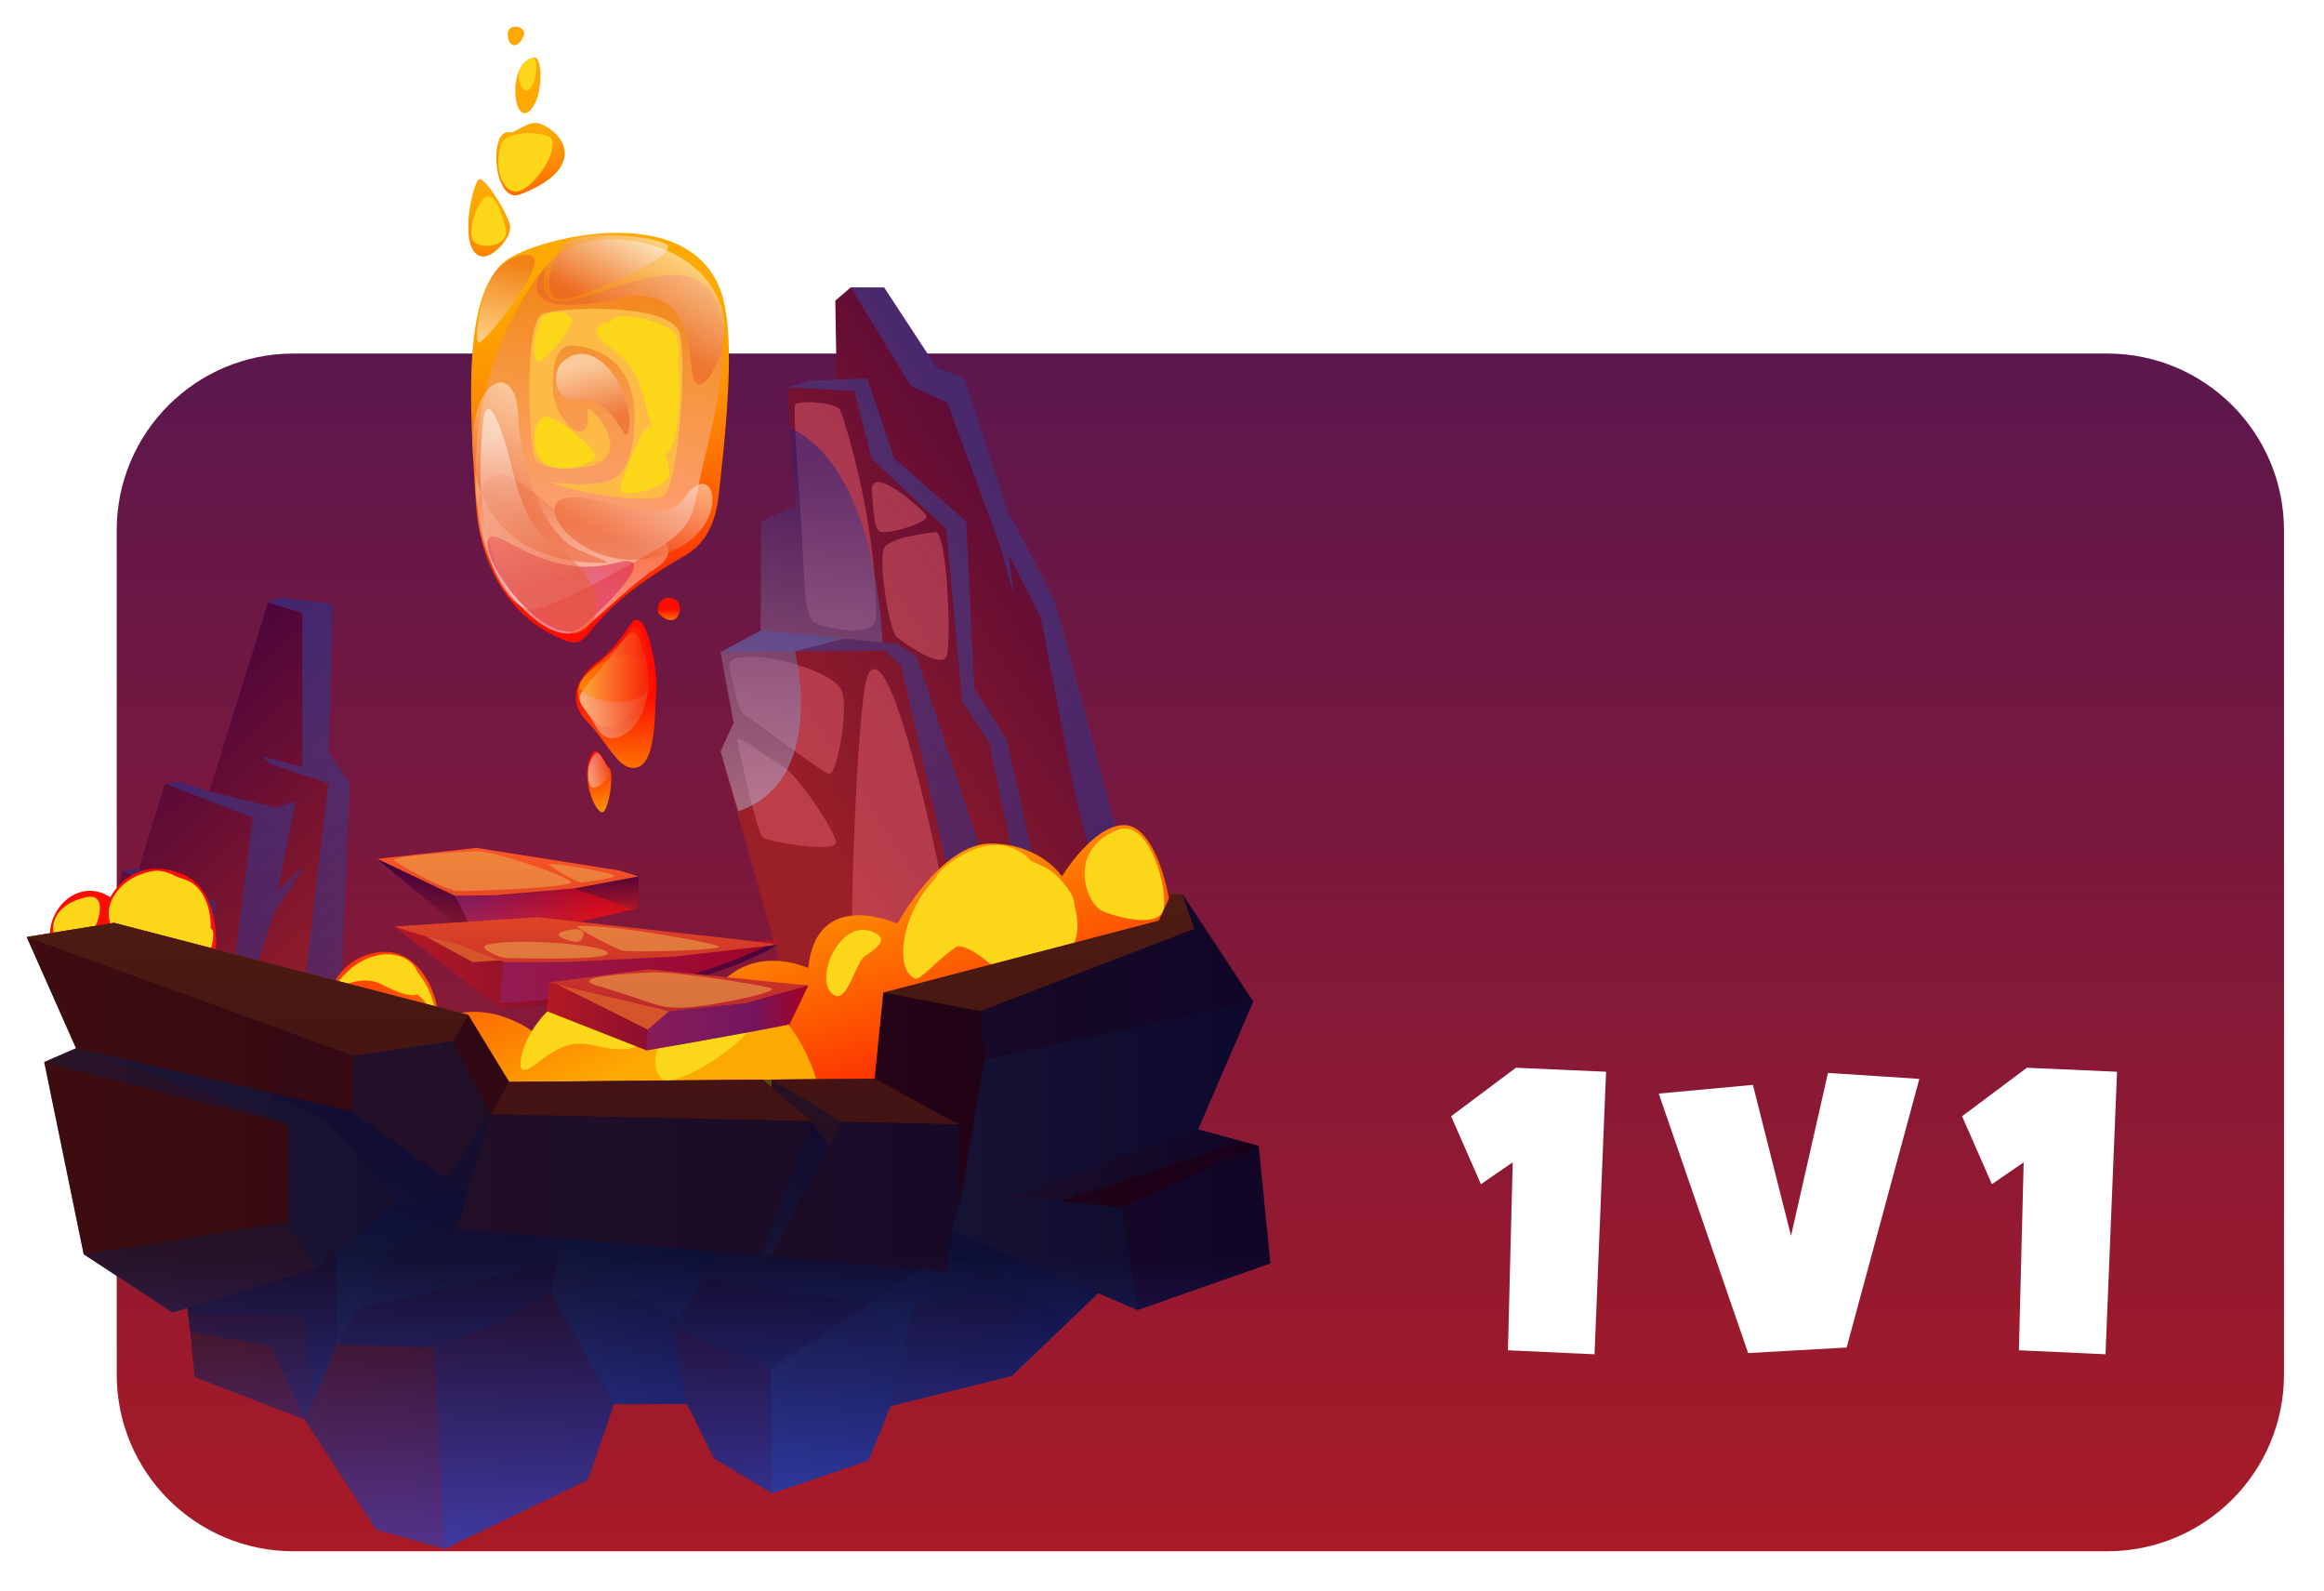 <svg width="697" height="477" viewBox="0 0 697 477" fill="none" xmlns="http://www.w3.org/2000/svg">
<g filter="url(#filter0_d_3200_1138)">
<path d="M35 155C35 125.729 58.729 102 88 102H632C661.271 102 685 125.729 685 155V408.111C685 437.382 661.271 461.111 632 461.111H88C58.729 461.111 35 437.382 35 408.111V155Z" fill="url(#paint0_linear_3200_1138)"/>
</g>
<g filter="url(#filter1_d_3200_1138)">
<path fill-rule="evenodd" clip-rule="evenodd" d="M260.144 79.197L250.148 79.162L245.521 83.153L245.909 106.819L237.785 107.137L231.145 109.15L233.723 144.649L223.268 149.276L223.127 182.019L211.082 188.554L215.003 209.712L211.082 218.295L230.933 289.327L333.72 295.968L343.186 291.729L323.158 218.26L311.502 173.507L298.186 148.994L284.163 106.289L275.933 103.287L260.144 79.197Z" fill="url(#paint1_linear_3200_1138)"/>
<path style="mix-blend-mode:multiply" opacity="0.5" fill-rule="evenodd" clip-rule="evenodd" d="M250.148 79.162L268.127 108.621L279.147 113.778L294.83 156.376L299.033 171.423L297.515 159.237L307.193 178.099L317.224 230.446L333.719 295.968L343.186 291.729L311.502 173.507L297.479 146.874L284.163 106.289L275.933 103.287L260.144 79.197L250.148 79.162Z" fill="url(#paint2_linear_3200_1138)"/>
<path style="mix-blend-mode:multiply" opacity="0.5" fill-rule="evenodd" clip-rule="evenodd" d="M314.576 293.99L308.183 294.308L291.687 215.822L283.599 203.495L278.795 151.537L256.401 130.52L251.244 110.175L231.146 109.15L237.786 107.137L255.094 106.466L263.218 130.485L284.764 149.311L287.237 199.292L296.915 214.657L314.576 293.99Z" fill="url(#paint3_linear_3200_1138)"/>
<path style="mix-blend-mode:multiply" opacity="0.5" fill-rule="evenodd" clip-rule="evenodd" d="M211.082 188.553L260.144 188.023L265.16 192.368L288.296 293.035L304.402 294.06L269.999 190.001L263.888 186.01L223.127 182.019L211.082 188.553Z" fill="url(#paint4_linear_3200_1138)"/>
<g style="mix-blend-mode:soft-light" opacity="0.5">
<path fill-rule="evenodd" clip-rule="evenodd" d="M235.348 150.83C236.266 165.136 235.948 178.028 239.41 179.688C242.836 181.348 257.777 184.775 257.777 177.887C257.777 147.792 247.746 117.416 246.933 115.897C245.697 113.566 233.899 112.93 233.476 114.343C232.804 116.78 234.5 137.055 235.348 150.83Z" fill="#E05D6C"/>
</g>
<g style="mix-blend-mode:soft-light" opacity="0.5">
<path fill-rule="evenodd" clip-rule="evenodd" d="M214.083 194.664C215.637 200.528 216.203 206.391 218.958 207.839C221.748 209.288 241.493 224.617 243.683 225.076C245.873 225.536 250.253 203.848 246.897 199.15C243.542 194.452 229.024 190.108 221.289 189.966C213.518 189.86 213.165 191.273 214.048 194.629L214.083 194.664Z" fill="#E05D6C"/>
</g>
<g style="mix-blend-mode:soft-light" opacity="0.5">
<path fill-rule="evenodd" clip-rule="evenodd" d="M216.168 215.327C217.369 221.12 222.032 242.666 223.798 244.079C225.564 245.492 246.686 249.059 245.768 245.28C244.885 241.5 234.182 224.934 228.919 222.144C223.656 219.354 215.568 212.395 216.168 215.291V215.327Z" fill="#E05D6C"/>
</g>
<g style="mix-blend-mode:soft-light" opacity="0.5">
<path fill-rule="evenodd" clip-rule="evenodd" d="M264.029 184.067C268.585 187.635 277.133 192.969 278.793 189.966C280.453 186.964 279.146 152.066 275.508 152.525C271.87 152.984 261.874 154.256 260.143 157.329C258.413 160.402 261.486 182.054 264.064 184.067H264.029Z" fill="#E05D6C"/>
</g>
<g style="mix-blend-mode:soft-light" opacity="0.5">
<path fill-rule="evenodd" clip-rule="evenodd" d="M256.505 140.586C257.035 145.425 256.929 151.465 258.978 152.419C261.026 153.372 273.954 149.628 272.824 147.615C271.694 145.602 255.481 131.438 256.505 140.621V140.586Z" fill="#E05D6C"/>
</g>
<g style="mix-blend-mode:soft-light" opacity="0.5">
<path fill-rule="evenodd" clip-rule="evenodd" d="M255.092 195.865C252.125 203 249.229 279.825 251.065 283.358C252.938 286.89 281.584 286.678 282.043 283.358C282.502 280.037 262.863 177.215 255.092 195.865Z" fill="#E05D6C"/>
</g>
<path style="mix-blend-mode:multiply" opacity="0.5" fill-rule="evenodd" clip-rule="evenodd" d="M232.026 121.301C258.624 133.911 259.648 185.657 259.648 185.657L248.169 184.456L233.439 188.306C233.439 188.306 243.294 227.196 216.414 236.238L211.116 218.295L215.037 209.711L211.116 188.554L223.161 182.019L223.302 149.276L233.757 144.649L232.062 121.301H232.026Z" fill="url(#paint5_linear_3200_1138)"/>
<path d="M147.82 59.946C145.736 54.189 140.155 46.206 138.742 46.701C136.729 47.442 131.925 69.095 139.767 69.907C142.946 70.225 149.198 63.69 147.82 59.946Z" fill="url(#paint6_linear_3200_1138)"/>
<path d="M211.896 82.728C214.51 92.653 214.05 109.996 211.083 136.664C210.306 143.482 210.13 154.043 200.134 159.765C164.529 180.11 174.737 189.965 161.774 183.855C144.36 175.589 138.603 157.646 137.72 143.835C135.777 113.423 133.481 79.337 147.822 70.401C158.56 63.725 203.984 52.74 211.931 82.728H211.896Z" fill="url(#paint7_linear_3200_1138)"/>
<path style="mix-blend-mode:multiply" opacity="0.5" d="M208.821 119.534C207.62 124.974 206.419 130.237 205.183 135.358C202.781 145.39 204.194 150.441 191.937 157.646C183.248 162.768 157.003 177.709 152.659 175.59C140.261 169.62 137.647 141.292 137.612 140.056C136.411 96.61 158.593 73.121 158.593 73.121C150.646 108.902 228.142 31.3 208.821 119.534Z" fill="url(#paint8_linear_3200_1138)"/>
<path d="M171.028 115.332C171.028 115.332 173.924 116.109 176.714 121.655C179.469 127.13 177.633 129.814 175.16 131.509C171.31 134.194 156.793 134.653 155.239 130.026C153.684 125.363 151.989 89.088 157.852 87.075C163.716 85.026 196.53 83.684 198.861 93.044C201.122 102.228 198.402 140.128 193.669 141.894C188.971 143.66 170.922 141.788 159.654 137.514C159.654 137.514 170.604 139.033 176.679 137.444C183.284 135.713 185.298 127.765 185.298 117.981C185.298 99.79 172.087 96.929 166.718 96.611C161.349 96.293 160.643 103.746 160.819 109.786C160.961 115.756 165.871 122.714 169.191 122.326C172.511 121.937 170.992 115.297 170.992 115.297L171.028 115.332Z" fill="#FDBA45"/>
<path d="M171.839 220.52C169.402 227.09 173.605 236.556 175.583 236.556C177.561 236.556 179.362 224.547 177.667 223.169C175.971 221.792 174.099 214.445 171.839 220.52Z" fill="url(#paint9_linear_3200_1138)"/>
<path d="M174.24 191.379C171.627 193.216 162.867 201.093 171.238 209.499C176.183 214.48 179.751 222.038 183.636 223.063C192.466 225.359 191.124 205.472 191.831 200.563C192.537 195.512 188.899 173.224 184.166 180.147C180.316 185.763 177.349 189.26 174.276 191.414L174.24 191.379Z" fill="url(#paint10_linear_3200_1138)"/>
<path d="M154.283 25.791C148.879 31.972 146.689 11.485 155.237 10.249C157.709 9.896 158.063 21.482 154.283 25.791Z" fill="url(#paint11_linear_3200_1138)"/>
<path d="M150.999 51.292C142.91 54.4 141.497 31.441 147.749 32.677C149.692 33.066 153.577 28.756 157.074 30.134C164.81 33.136 170.814 43.698 150.999 51.292Z" fill="url(#paint12_linear_3200_1138)"/>
<path d="M147.29 3.078C147.29 7.493 150.504 7.67 152.023 3.82C153.259 0.676 147.29 -0.207 147.29 3.078Z" fill="url(#paint13_linear_3200_1138)"/>
<path d="M192.326 176.439C192.396 177.428 197.553 181.561 198.79 176.439C200.026 171.317 191.796 170.293 192.326 176.439Z" fill="url(#paint14_linear_3200_1138)"/>
<path style="mix-blend-mode:multiply" opacity="0.5" d="M170.392 181.171C157.923 191.131 132.81 156.799 139.379 140.091C145.985 123.384 162.692 155.35 179.717 153.514C196.742 151.642 198.614 158.883 191.903 163.227C185.192 167.572 175.796 176.861 170.392 181.206V181.171Z" fill="url(#paint15_linear_3200_1138)"/>
<path style="mix-blend-mode:multiply" opacity="0.5" d="M179.715 161.78C156.65 167.997 140.826 146.839 141.25 156.34C141.674 165.842 160.959 188.483 169.719 180.818C178.479 173.154 193.173 158.177 179.715 161.78Z" fill="url(#paint16_linear_3200_1138)"/>
<g style="mix-blend-mode:soft-light">
<path d="M157.464 88.415C154.603 94.632 154.78 100.177 156.016 101.307C157.252 102.438 168.379 90.57 166.224 88.097C164.069 85.624 158.241 86.649 157.464 88.415Z" fill="#FCD719"/>
</g>
<g style="mix-blend-mode:soft-light">
<path d="M178.198 89.44C177.209 92.796 192.645 110.704 195.541 108.338C198.437 105.971 200.38 95.021 196.247 91.948C192.115 88.84 179.222 85.979 178.198 89.476V89.44Z" fill="#FCD719"/>
</g>
<g style="mix-blend-mode:soft-light">
<path d="M181.129 138.856C179.822 143.377 194.763 139.385 195.575 135.747C196.388 132.144 191.584 119.852 189.147 121.407C186.709 122.961 182.047 135.641 181.129 138.856Z" fill="#FCD719"/>
</g>
<g style="mix-blend-mode:soft-light">
<path d="M156.509 129.778C160.748 136.737 173.535 132.039 173.64 129.778C173.746 127.518 160.324 115.968 157.534 118.228C154.743 120.489 154.849 127.094 156.509 129.778Z" fill="#FCD719"/>
</g>
<path style="mix-blend-mode:multiply" opacity="0.5" d="M163.398 66.764C158.665 74.641 157.817 83.789 164.493 82.659C171.169 81.528 201.051 68.848 194.34 65.951C187.629 63.055 166.188 62.137 163.398 66.764Z" fill="url(#paint17_linear_3200_1138)"/>
<path style="mix-blend-mode:multiply" opacity="0.5" d="M155.344 70.966C154.85 67.611 145.949 69.907 142.734 75.664C138.849 82.587 137.153 94.985 138.496 95.727C139.838 96.469 156.121 76.194 155.344 70.966Z" fill="url(#paint18_linear_3200_1138)"/>
<path style="mix-blend-mode:multiply" opacity="0.5" d="M211.081 84.389C205.359 68.106 184.908 62.737 171.521 65.421C155.52 68.635 143.863 90.535 178.161 82.764C198.895 78.066 201.262 90.747 202.498 103.922C203.699 117.097 215.708 97.458 211.116 84.389H211.081Z" fill="url(#paint19_linear_3200_1138)"/>
<path style="mix-blend-mode:multiply" opacity="0.5" d="M137.541 118.227C134.503 132.144 138.318 161.814 175.795 161.779C180.775 161.779 168.624 159.095 164.527 155.351C155.802 147.438 150.893 130.272 150.363 117.097C149.798 103.957 140.508 104.84 137.576 118.192L137.541 118.227Z" fill="url(#paint20_linear_3200_1138)"/>
<path style="mix-blend-mode:multiply" opacity="0.5" d="M163.822 142.564C153.861 145.814 174.737 169.374 197.943 157.576C211.966 150.406 210.058 136.065 204.548 138.291C199.038 140.516 200.698 148.357 186.958 145.885C173.218 143.412 169.368 140.798 163.857 142.6L163.822 142.564Z" fill="url(#paint21_linear_3200_1138)"/>
<path style="mix-blend-mode:multiply" opacity="0.5" d="M139.731 120.559C138.848 132.71 134.927 173.401 166.505 182.867C170.496 184.068 181.058 174.884 166.929 161.144C159.511 153.938 153.789 154.927 148.561 133.416C144.146 115.367 140.473 110.916 139.766 120.559H139.731Z" fill="url(#paint22_linear_3200_1138)"/>
<path style="mix-blend-mode:multiply" opacity="0.5" d="M183.672 121.3C185.12 110.527 173.676 92.76 163.856 101.378C160.077 104.734 161.278 114.059 168.484 113.07C180.104 111.445 182.577 129.247 183.637 121.3H183.672Z" fill="url(#paint23_linear_3200_1138)"/>
<g style="mix-blend-mode:soft-light">
<path d="M174.064 92.938C175.053 97.212 184.484 97.989 187.804 111.199C191.089 124.41 193.597 132.534 196.175 127.377C198.754 122.22 200.944 102.192 195.716 95.728C190.488 89.229 172.686 86.933 174.099 92.938H174.064Z" fill="#FCD719"/>
</g>
<path opacity="0.54" d="M172.686 193.604C165.339 199.15 168.271 204.483 173.64 209.358C179.009 214.232 184.484 206.073 186.921 203.6C189.393 201.092 194.338 197.737 189.535 192.898C184.731 188.094 179.433 188.482 172.686 193.569V193.604Z" fill="url(#paint24_linear_3200_1138)"/>
<path style="mix-blend-mode:multiply" opacity="0.5" d="M172.688 196.36C166.153 204.024 168.908 202.188 174.065 211.336C179.222 220.484 194.764 207.557 187.629 186.893C184.697 178.487 183.708 183.467 172.723 196.395L172.688 196.36Z" fill="url(#paint25_linear_3200_1138)"/>
<path style="mix-blend-mode:multiply" opacity="0.5" d="M173.253 219.213C171.028 222.074 171.063 226.313 172.088 228.608C173.112 230.904 178.834 225.5 177.881 224.44C176.927 223.381 174.913 217.058 173.289 219.177L173.253 219.213Z" fill="url(#paint26_linear_3200_1138)"/>
<g style="mix-blend-mode:soft-light">
<path d="M145.523 35.751C143.404 40.378 144.287 49.986 149.515 50.41C154.742 50.833 164.774 35.539 159.016 33.702C153.224 31.83 146.548 33.561 145.523 35.751Z" fill="#FCD719"/>
</g>
<g style="mix-blend-mode:soft-light">
<path d="M136.977 65.209C139.131 68.105 147.75 66.869 146.69 61.712C145.631 56.555 143.158 50.374 140.474 52.211C137.789 54.083 135.105 62.736 136.977 65.209Z" fill="#FCD719"/>
</g>
<path d="M154.426 10.425C148.103 12.898 150.893 20.739 153.295 20.104C155.697 19.468 157.145 9.366 154.426 10.425Z" fill="#FCD719"/>
<path opacity="0.54" d="M183.743 182.372C178.904 190.002 167.424 195.512 169.155 199.539C170.921 203.565 194.481 209.429 189.889 190.002C187.628 180.394 185.756 179.229 183.743 182.372Z" fill="url(#paint27_linear_3200_1138)"/>
<path d="M139.061 276.223L108.154 250.544L134.575 249.025C139.873 256.266 171.663 258.562 171.663 258.562C154.179 265.733 139.061 276.223 139.061 276.223Z" fill="url(#paint28_linear_3200_1138)"/>
<path d="M186.533 255.064L186.392 265.308L139.061 276.222L131.466 261.599L186.533 255.064Z" fill="url(#paint29_linear_3200_1138)"/>
<path d="M143.971 261.423L167 259.41L186.639 255.736L180.564 253.97L137.895 247.224L108.154 250.509L131.467 261.6L143.971 261.423Z" fill="url(#paint30_linear_3200_1138)"/>
<path style="mix-blend-mode:multiply" opacity="0.5" d="M131.466 261.6L139.061 276.223L185.014 265.662C185.014 265.662 167.459 259.41 167 259.445C166.576 259.481 144.853 261.6 144.853 261.6H131.466Z" fill="url(#paint31_linear_3200_1138)"/>
<g style="mix-blend-mode:soft-light" opacity="0.6">
<path d="M113.275 251.11C118.361 254.465 129.311 260.046 132.278 260.152C135.245 260.258 166.964 259.163 166.258 257.468C165.551 255.772 142.945 248.001 137.647 248.213C132.384 248.425 111.05 249.697 113.24 251.145L113.275 251.11Z" fill="#EBA249"/>
</g>
<g style="mix-blend-mode:soft-light" opacity="0.6">
<path d="M159.829 252.027C158.31 252.027 167.883 257.573 169.154 257.573C170.426 257.573 179.892 256.195 179.256 255.489C178.62 254.782 164.209 252.063 159.829 252.027Z" fill="#EBA249"/>
</g>
<path d="M144.853 295.155L113.276 270.783L151.176 269.617L228.425 276.187C195.752 294.872 144.818 295.12 144.818 295.12L144.853 295.155Z" fill="url(#paint32_linear_3200_1138)"/>
<path style="mix-blend-mode:multiply" opacity="0.5" d="M146.337 280.055L144.854 293.76C144.854 293.76 171.239 292.241 184.308 289.662C211.788 284.293 228.425 274.827 228.425 274.827L146.302 280.055H146.337Z" fill="url(#paint33_linear_3200_1138)"/>
<path d="M164.316 281.451L197.518 279.791L228.46 276.223L217.157 274.775L156.015 267.993L113.276 270.784L146.337 281.451H164.316Z" fill="url(#paint34_linear_3200_1138)"/>
<g style="mix-blend-mode:soft-light" opacity="0.6">
<path d="M141.18 276.223C137.824 277 144.5 280.25 147.22 280.25C149.939 280.25 178.338 281.133 177.243 278.661C176.148 276.188 149.939 274.175 141.18 276.223Z" fill="#EBA249"/>
</g>
<g style="mix-blend-mode:soft-light" opacity="0.6">
<path d="M168.554 270.608C166.152 270.678 179.221 277.142 181.305 277.919C183.389 278.696 213.236 277.919 210.481 276.683C207.691 275.482 179.504 270.29 168.554 270.608Z" fill="#EBA249"/>
</g>
<g style="mix-blend-mode:soft-light" opacity="0.6">
<path d="M164.386 272.09C159.229 273.432 166.505 275.587 168.271 275.375C170.073 275.163 172.333 270.006 164.386 272.09Z" fill="#EBA249"/>
</g>
<path d="M122.884 273.892L136.695 281.45L144.854 280.956L132.598 276.223L122.884 273.892Z" fill="#D65429"/>
<path fill-rule="evenodd" clip-rule="evenodd" d="M24.759 292.612L31.576 254.111L36.627 253.369L44.504 227.972L48.566 227.372L57.785 230.268L75.375 173.718L79.19 172.199L94.802 174.071L93.601 218.577L99.924 227.69L96.285 315.288L24.759 292.612Z" fill="url(#paint35_linear_3200_1138)"/>
<path style="mix-blend-mode:multiply" opacity="0.5" fill-rule="evenodd" clip-rule="evenodd" d="M79.189 172.199L75.374 173.718L85.617 176.72L85.653 223.027L73.361 219.707L76.469 222.18L93.494 227.867L83.993 307.517L96.461 311.438L99.923 227.69L93.6 218.577L94.801 174.071L79.189 172.199Z" fill="url(#paint36_linear_3200_1138)"/>
<path style="mix-blend-mode:multiply" opacity="0.5" fill-rule="evenodd" clip-rule="evenodd" d="M36.628 253.369C37.546 253.97 59.728 263.436 59.728 263.436L58.951 295.579L52.487 292.259L54.041 265.696L42.491 259.762L31.577 254.076L36.628 253.369Z" fill="url(#paint37_linear_3200_1138)"/>
<path style="mix-blend-mode:multiply" opacity="0.5" fill-rule="evenodd" clip-rule="evenodd" d="M44.503 227.973L70.782 238.145L63.541 296.25L67.109 297.521L77.07 267.074L86.571 252.239L78.306 260.009L83.64 233.306L77.67 235.143L57.784 230.268L48.565 227.372L44.503 227.973Z" fill="url(#paint38_linear_3200_1138)"/>
<path d="M345.799 273.009C347.918 267.145 342.443 240.371 332.2 240.371C322.84 240.371 313.479 255.771 313.479 255.771C313.479 255.771 307.333 246.129 292.286 245.917C277.274 245.74 264.135 269.971 264.135 269.971C264.135 269.971 239.869 258.774 237.396 283.287C237.396 283.287 223.338 276.505 212.353 286.643C198.577 299.323 199.708 328.641 199.708 328.641H216.415L228.46 327.687L279.676 328.499L345.834 272.973L345.799 273.009Z" fill="url(#paint39_linear_3200_1138)"/>
<path d="M17.552 285.37C0.881 275.48 14.974 253.439 28.114 262.023C28.114 262.023 34.154 249.483 48.848 254.746C63.471 260.009 59.268 282.827 59.268 282.827C59.268 282.827 64.107 284.876 72.725 288.125L94.413 289.432C94.413 289.432 97.239 280.249 108.224 278.553C119.209 276.858 125.814 288.161 126.662 298.687C126.662 298.687 139.025 291.587 154.813 302.254C154.813 302.254 163.326 288.797 171.521 288.161C190.771 286.607 193.809 302.007 193.809 302.007C193.809 302.007 203.063 288.055 216.379 290.563C235.383 294.13 240.858 320.374 240.858 320.374L145.806 329.452L17.552 285.37Z" fill="url(#paint40_linear_3200_1138)"/>
<g style="mix-blend-mode:soft-light">
<path d="M41.041 254.146C26.842 256.477 23.309 271.348 33.235 274.173C43.16 277.034 52.591 279.295 54.781 273.502C59.444 261.246 46.975 253.192 41.006 254.146H41.041Z" fill="#FCD719"/>
</g>
<g style="mix-blend-mode:soft-light">
<path d="M54.535 275.128C47.506 286.926 42.666 275.87 44.503 281.345C46.34 286.82 56.442 287.526 58.667 275.905C59.692 270.571 57.926 269.406 54.535 275.128Z" fill="#FCD719"/>
</g>
<g style="mix-blend-mode:soft-light">
<path d="M106.74 280.497C102.255 281.945 99.923 285.265 116.984 289.61C124.79 291.588 125.602 302.538 125.814 299.394C126.167 293.354 120.057 276.152 106.74 280.497Z" fill="#FCD719"/>
</g>
<g style="mix-blend-mode:soft-light">
<path d="M120.234 284.522C117.62 277.847 106.14 276.257 97.416 286.183C88.692 296.108 100.03 283.215 109.531 288.161C121.647 294.483 122.636 290.598 120.234 284.522Z" fill="#FCD719"/>
</g>
<g style="mix-blend-mode:soft-light">
<path d="M20.731 262.023C7.592 265.096 9.605 276.258 15.433 278.342C21.261 280.39 30.41 259.762 20.731 262.023Z" fill="#FCD719"/>
</g>
<g style="mix-blend-mode:soft-light">
<path d="M50.968 256.9C34.72 250.578 27.373 260.044 35.426 267.85C43.056 275.268 43.056 291.057 51.922 284.875C60.823 278.729 60.046 260.432 50.968 256.9Z" fill="#FCD719"/>
</g>
<g style="mix-blend-mode:soft-light">
<path d="M171.133 289.61C155.839 293.107 149.728 310.061 151.353 313.311C153.013 316.596 162.197 304.092 171.416 304.092C180.635 304.092 193.351 310.662 190.808 300.418C189.889 296.78 182.154 287.067 171.133 289.574V289.61Z" fill="#FCD719"/>
</g>
<g style="mix-blend-mode:soft-light">
<path d="M186.074 301.548C180.67 294.519 168.025 290.493 161.737 295.579C155.45 300.665 149.127 312.004 155.309 310.767C161.49 309.567 163.539 303.986 174.206 306.635C184.873 309.284 189.748 306.282 186.074 301.513V301.548Z" fill="#FCD719"/>
</g>
<g style="mix-blend-mode:soft-light">
<path d="M219.381 293.53C196.069 290.846 187.768 310.131 193.031 315.96C198.294 321.788 233.969 295.226 219.381 293.53Z" fill="#FCD719"/>
</g>
<g style="mix-blend-mode:soft-light">
<path d="M293.629 248.53C268.621 248.99 260.285 283.146 269.539 286.431C271.835 287.243 282.538 271.878 294.335 272.231C337.216 273.503 309.736 248.212 293.594 248.53H293.629Z" fill="#FCD719"/>
</g>
<g style="mix-blend-mode:soft-light">
<path d="M330.116 241.854C314.539 248.212 321.003 264.072 325.524 266.085C330.01 268.099 341.949 271.172 343.821 266.085C345.763 260.716 339.794 237.934 330.151 241.854H330.116Z" fill="#FCD719"/>
</g>
<g style="mix-blend-mode:soft-light">
<path d="M279.924 251.71C270.458 258.668 278.017 260.081 288.366 258.244C297.797 256.549 306.557 263.401 307.687 259.163C308.817 254.924 298.786 237.828 279.924 251.71Z" fill="#FCD719"/>
</g>
<g style="mix-blend-mode:soft-light">
<path d="M309.452 253.688C319.13 259.41 321.108 277.177 313.372 279.19C305.637 281.203 295.641 264.602 288.117 262.448C278.934 259.834 275.719 262.448 274.236 260.646C270.456 256.16 293.557 244.257 309.452 253.652V253.688Z" fill="#FCD719"/>
</g>
<g style="mix-blend-mode:soft-light">
<path d="M257.742 272.867C247.605 267.286 239.516 285.159 244.108 290.457C248.699 295.755 251.384 281.944 254.174 279.896C256.965 277.847 261.663 275.021 257.742 272.867Z" fill="#FCD719"/>
</g>
<g style="mix-blend-mode:soft-light">
<path d="M329.374 243.937C336.297 240.935 342.267 253.262 343.362 260.256C344.457 267.25 332.73 274.208 325.524 259.514C322.946 254.251 324.323 246.092 329.41 243.937H329.374Z" fill="#FCD719"/>
</g>
<g style="mix-blend-mode:soft-light">
<path d="M303.094 264.777C277.909 252.874 267.984 274.208 272.858 278.588C279.499 284.558 276.92 269.299 291.685 281.767C306.449 294.236 315.668 270.747 303.059 264.813L303.094 264.777Z" fill="#FCD719"/>
</g>
<path fill-rule="evenodd" clip-rule="evenodd" d="M47.153 343.652L363.955 342.769L298.468 405.5L262.051 414.578L255.41 430.861L226.553 440.716L209.103 430.226L201.085 413.978L179.115 414.013L171.309 436.689L128.322 457.388L107.8 451.631L86.36 418.605L53.405 405.924L47.153 343.652Z" fill="url(#paint41_linear_3200_1138)"/>
<path style="mix-blend-mode:multiply" opacity="0.5" fill-rule="evenodd" clip-rule="evenodd" d="M52.027 392.291L76.505 396.706L86.36 418.605L96.179 396.07L125.108 396.918L128.322 457.389L171.309 436.69L179.115 414.014L201.085 413.978L209.103 430.226L226.552 440.717L255.41 430.862L262.051 414.579L298.468 405.501L363.955 342.769L45.598 335.528L52.027 392.291Z" fill="url(#paint42_linear_3200_1138)"/>
<path style="mix-blend-mode:multiply" opacity="0.5" fill-rule="evenodd" clip-rule="evenodd" d="M51.46 386.673L86.782 387.662L88.901 412.741L96.178 396.034L125.106 396.881L144.498 389.923L160.287 380.527L179.114 413.977H201.084L196.845 391.406L226.092 403.31L226.551 440.716L255.444 430.861L262.085 414.578L269.75 383.035C269.75 383.035 301.61 381.94 301.433 383.918C301.257 385.861 298.466 405.5 298.466 405.5L363.988 342.768L45.632 335.562L51.496 386.673H51.46Z" fill="url(#paint43_linear_3200_1138)"/>
<path style="mix-blend-mode:multiply" opacity="0.5" fill-rule="evenodd" clip-rule="evenodd" d="M96.179 396.069L112.427 367.246L136.305 354.495L140.508 341.355L95.119 342.097L96.179 396.069Z" fill="url(#paint44_linear_3200_1138)"/>
<path style="mix-blend-mode:multiply" opacity="0.5" fill-rule="evenodd" clip-rule="evenodd" d="M201.085 413.979L196.846 391.443L211.081 368.06L164.138 359.583L160.288 380.529L179.114 414.014L201.085 413.979Z" fill="url(#paint45_linear_3200_1138)"/>
<path style="mix-blend-mode:multiply" opacity="0.5" fill-rule="evenodd" clip-rule="evenodd" d="M341.737 364.032L271.835 351.493L270.316 374.276L226.093 403.346L226.552 440.716L255.41 430.861L262.05 414.578L298.467 405.5L341.737 364.032Z" fill="url(#paint46_linear_3200_1138)"/>
<path fill-rule="evenodd" clip-rule="evenodd" d="M375.999 371.804L336.191 385.756L280.171 361.843L279.217 374.417L226.093 369.72L223.161 369.472L132.172 361.454L135.175 350.893L114.264 353.224L89.574 373.287L46.764 386.533L20.096 369.049L8.263 311.439L17.8 307.306L3 273.927L29.209 269.688L135.422 297.274L147.714 317.408L223.727 316.701L224.044 316.949L226.411 318.997V316.701H226.376H226.411L257.353 316.419L259.931 290.599L353.181 271.525L349.614 261.034L370.842 293.283L354.312 331.643L372.467 336.552L375.999 371.804Z" fill="url(#paint47_linear_3200_1138)"/>
<path fill-rule="evenodd" clip-rule="evenodd" d="M29.209 269.687L135.422 297.273L130.865 305.15L101.018 309.53L3 273.925L29.209 269.687Z" fill="url(#paint48_linear_3200_1138)"/>
<path fill-rule="evenodd" clip-rule="evenodd" d="M259.932 290.599L289.002 296.18L353.182 271.525L349.614 261.034L346.258 260.999L342.55 269.017L259.932 290.599Z" fill="url(#paint49_linear_3200_1138)"/>
<path fill-rule="evenodd" clip-rule="evenodd" d="M282.503 330.124L247.604 329.347L243.613 336.87L238.315 329.17L142.204 327.086L147.714 317.408L223.727 316.702L224.045 316.949L226.411 318.997V316.702H226.376H226.411L257.353 316.419L282.503 330.124Z" fill="url(#paint50_linear_3200_1138)"/>
<path style="mix-blend-mode:multiply" opacity="0.5" fill-rule="evenodd" clip-rule="evenodd" d="M20.097 369.049L81.521 359.476L81.486 330.159L8.264 311.439L17.801 307.306L100.489 326.203L101.019 309.531L130.866 305.151L142.204 327.086L238.315 329.17L243.614 336.87L247.605 329.347L268.727 329.806L282.503 330.124L282.715 354.461L290.38 310.697L289.002 296.179L353.182 271.525L349.615 261.034L370.843 293.283L354.312 331.643L298.257 351.811L331.424 355.026L372.468 336.552L376 371.804L336.192 385.756L280.172 361.843L279.218 374.417L132.173 361.454L135.175 350.893L114.265 353.224L89.575 373.287L46.765 386.533L20.097 369.049Z" fill="url(#paint51_linear_3200_1138)"/>
<path style="mix-blend-mode:multiply" opacity="0.5" fill-rule="evenodd" clip-rule="evenodd" d="M89.574 373.287L81.521 359.476L81.486 330.159L20.732 307.977L100.489 326.203L135.175 350.893L142.204 327.086L135.175 350.893L114.264 353.224L89.574 373.287Z" fill="url(#paint52_linear_3200_1138)"/>
<path style="mix-blend-mode:multiply" opacity="0.5" fill-rule="evenodd" clip-rule="evenodd" d="M290.38 310.697L370.843 293.283L354.312 331.643L367.487 335.21L313.092 353.154L331.424 355.026L336.192 385.756L280.172 361.843L282.715 354.461L290.38 310.697Z" fill="url(#paint53_linear_3200_1138)"/>
<path style="mix-blend-mode:multiply" opacity="0.5" fill-rule="evenodd" clip-rule="evenodd" d="M114.264 353.223L93.601 329.805L75.022 320.374L100.489 326.202L128.746 346.336L142.204 327.085L132.173 361.453L187.593 366.328L279.218 374.417L280.171 361.842L324.324 380.704L315.847 388.828L291.757 373.11L269.751 383.07L265.654 396.316L254.916 383.53L205.995 376.395L198.86 388.157L161.949 371.414L102.184 385.437L95.791 375.158L95.65 368.341L114.264 353.223Z" fill="url(#paint54_linear_3200_1138)"/>
<path style="mix-blend-mode:multiply" opacity="0.5" fill-rule="evenodd" clip-rule="evenodd" d="M224.044 316.948L223.726 316.701L224.044 316.948Z" fill="url(#paint55_linear_3200_1138)"/>
<path style="mix-blend-mode:multiply" opacity="0.5" fill-rule="evenodd" clip-rule="evenodd" d="M247.603 329.346L226.092 369.719H223.054L223.16 369.472L238.667 329.452L238.314 329.17L226.41 318.997V316.701L247.603 329.346Z" fill="url(#paint56_linear_3200_1138)"/>
<path fill-rule="evenodd" clip-rule="evenodd" d="M224.044 316.948L226.411 318.997L224.044 316.948Z" fill="url(#paint57_linear_3200_1138)"/>
<path style="mix-blend-mode:screen" opacity="0.6" fill-rule="evenodd" clip-rule="evenodd" d="M336.191 385.756L375.999 371.804L372.467 336.553L367.487 335.21L354.312 331.643L370.842 293.283L349.614 261.034L346.258 260.999L342.549 269.017L259.931 290.599L257.353 316.419L147.714 317.373L135.422 297.275L29.209 269.688L3 273.927L17.8 307.306L8.263 311.439L20.096 369.049L46.764 386.533L51.214 385.155L52.027 392.291L53.404 405.925L86.36 418.605L107.8 451.631L128.322 457.389L171.309 436.69L179.115 414.013L201.085 413.978L209.103 430.226L226.552 440.717L255.41 430.862L262.051 414.579L298.468 405.501L315.846 388.829L324.323 380.705L336.191 385.756Z" fill="url(#paint58_linear_3200_1138)"/>
<path d="M188.829 307.907L158.982 296.18L159.83 287.526L186.886 285.336L237.361 288.515L231.781 300.136C209.634 304.48 188.794 307.942 188.794 307.942L188.829 307.907Z" fill="url(#paint59_linear_3200_1138)"/>
<path d="M218.783 293.813L237.397 288.514L189.536 283.604L159.831 287.525L189.572 296.815L218.783 293.813Z" fill="url(#paint60_linear_3200_1138)"/>
<path style="mix-blend-mode:multiply" opacity="0.5" d="M189.572 296.815L188.83 307.942L224.081 301.654L231.817 300.171L237.397 288.55C237.397 288.55 219.489 293.813 218.783 293.848C218.076 293.848 189.572 296.85 189.572 296.85V296.815Z" fill="url(#paint61_linear_3200_1138)"/>
<path d="M162.549 288.372L195.681 296.178L189.252 301.688L162.549 288.372Z" fill="#D65429"/>
<g style="mix-blend-mode:soft-light" opacity="0.6">
<path d="M174.134 288.514C192.749 294.13 191.371 294.978 198.577 295.155C205.783 295.296 229.413 290.421 226.305 289.326C223.232 288.231 196.705 284.134 190.241 284.558C183.777 284.947 165.127 285.83 174.099 288.549L174.134 288.514Z" fill="#EBA249"/>
</g>
</g>
<g filter="url(#filter2_d_3200_1138)">
<path d="M476.678 314.338L473.223 399.047L447.25 397.855L448.68 341.502L439.148 348.055L430.213 327.682L449.633 313.146L476.678 314.338ZM570.637 316.482L548.834 397.021L519.287 398.689L492.481 320.891L520.717 318.27L532.154 363.543L543.234 314.695L570.637 316.482ZM629.926 314.338L626.471 399.047L600.498 397.855L601.928 341.502L592.397 348.055L583.461 327.682L602.881 313.146L629.926 314.338Z" fill="white"/>
</g>
<defs>
<filter id="filter0_d_3200_1138" x="23.9" y="94.9" width="672.2" height="381.311" filterUnits="userSpaceOnUse" color-interpolation-filters="sRGB">
<feFlood flood-opacity="0" result="BackgroundImageFix"/>
<feColorMatrix in="SourceAlpha" type="matrix" values="0 0 0 0 0 0 0 0 0 0 0 0 0 0 0 0 0 0 127 0" result="hardAlpha"/>
<feOffset dy="4"/>
<feGaussianBlur stdDeviation="5.55"/>
<feComposite in2="hardAlpha" operator="out"/>
<feColorMatrix type="matrix" values="0 0 0 0 0 0 0 0 0 0 0 0 0 0 0 0 0 0 0.6 0"/>
<feBlend mode="normal" in2="BackgroundImageFix" result="effect1_dropShadow_3200_1138"/>
<feBlend mode="normal" in="SourceGraphic" in2="effect1_dropShadow_3200_1138" result="shape"/>
</filter>
<filter id="filter1_d_3200_1138" x="0" y="0" width="389" height="472.389" filterUnits="userSpaceOnUse" color-interpolation-filters="sRGB">
<feFlood flood-opacity="0" result="BackgroundImageFix"/>
<feColorMatrix in="SourceAlpha" type="matrix" values="0 0 0 0 0 0 0 0 0 0 0 0 0 0 0 0 0 0 127 0" result="hardAlpha"/>
<feOffset dx="5" dy="7"/>
<feGaussianBlur stdDeviation="4"/>
<feComposite in2="hardAlpha" operator="out"/>
<feColorMatrix type="matrix" values="0 0 0 0 0 0 0 0 0 0 0 0 0 0 0 0 0 0 0.28 0"/>
<feBlend mode="normal" in2="BackgroundImageFix" result="effect1_dropShadow_3200_1138"/>
<feBlend mode="normal" in="SourceGraphic" in2="effect1_dropShadow_3200_1138" result="shape"/>
</filter>
<filter id="filter2_d_3200_1138" x="427.213" y="312.146" width="215.713" height="101.9" filterUnits="userSpaceOnUse" color-interpolation-filters="sRGB">
<feFlood flood-opacity="0" result="BackgroundImageFix"/>
<feColorMatrix in="SourceAlpha" type="matrix" values="0 0 0 0 0 0 0 0 0 0 0 0 0 0 0 0 0 0 127 0" result="hardAlpha"/>
<feOffset dx="5" dy="7"/>
<feGaussianBlur stdDeviation="4"/>
<feComposite in2="hardAlpha" operator="out"/>
<feColorMatrix type="matrix" values="0 0 0 0 0 0 0 0 0 0 0 0 0 0 0 0 0 0 0.28 0"/>
<feBlend mode="normal" in2="BackgroundImageFix" result="effect1_dropShadow_3200_1138"/>
<feBlend mode="normal" in="SourceGraphic" in2="effect1_dropShadow_3200_1138" result="shape"/>
</filter>
<linearGradient id="paint0_linear_3200_1138" x1="360" y1="102" x2="360" y2="461.111" gradientUnits="userSpaceOnUse">
<stop stop-color="#5B174D"/>
<stop offset="1" stop-color="#A81A26"/>
</linearGradient>
<linearGradient id="paint1_linear_3200_1138" x1="228.248" y1="229.527" x2="368.335" y2="139.245" gradientUnits="userSpaceOnUse">
<stop stop-color="#9B1F27"/>
<stop offset="1" stop-color="#3D003E"/>
</linearGradient>
<linearGradient id="paint2_linear_3200_1138" x1="234.741" y1="183.912" x2="228.883" y2="338.574" gradientUnits="userSpaceOnUse">
<stop stop-color="#3445A1"/>
<stop offset="1" stop-color="#191E84"/>
</linearGradient>
<linearGradient id="paint3_linear_3200_1138" x1="209.554" y1="178.893" x2="203.5" y2="338.833" gradientUnits="userSpaceOnUse">
<stop stop-color="#3445A1"/>
<stop offset="1" stop-color="#191E84"/>
</linearGradient>
<linearGradient id="paint4_linear_3200_1138" x1="191.051" y1="165.662" x2="184.32" y2="342.658" gradientUnits="userSpaceOnUse">
<stop stop-color="#3445A1"/>
<stop offset="1" stop-color="#191E84"/>
</linearGradient>
<linearGradient id="paint5_linear_3200_1138" x1="235.347" y1="292.188" x2="235.347" y2="130.202" gradientUnits="userSpaceOnUse">
<stop stop-color="white"/>
<stop offset="1" stop-color="#191E84"/>
</linearGradient>
<linearGradient id="paint6_linear_3200_1138" x1="142.451" y1="52.493" x2="138.742" y2="92.513" gradientUnits="userSpaceOnUse">
<stop stop-color="#FDA902"/>
<stop offset="0.13" stop-color="#FDA301"/>
<stop offset="0.3" stop-color="#FD9401"/>
<stop offset="0.48" stop-color="#FD7A01"/>
<stop offset="0.68" stop-color="#FD5600"/>
<stop offset="0.88" stop-color="#FD2800"/>
<stop offset="1" stop-color="#FD0C00"/>
</linearGradient>
<linearGradient id="paint7_linear_3200_1138" x1="174.949" y1="75.028" x2="174.949" y2="180.181" gradientUnits="userSpaceOnUse">
<stop stop-color="#FDA902"/>
<stop offset="0.13" stop-color="#FDA301"/>
<stop offset="0.3" stop-color="#FD9401"/>
<stop offset="0.48" stop-color="#FD7A01"/>
<stop offset="0.68" stop-color="#FD5600"/>
<stop offset="0.88" stop-color="#FD2800"/>
<stop offset="1" stop-color="#FD0C00"/>
</linearGradient>
<linearGradient id="paint8_linear_3200_1138" x1="172.015" y1="159.554" x2="177.278" y2="73.368" gradientUnits="userSpaceOnUse">
<stop stop-color="white"/>
<stop offset="1" stop-color="#E75A29"/>
</linearGradient>
<linearGradient id="paint9_linear_3200_1138" x1="177.384" y1="239.064" x2="173.146" y2="218.224" gradientUnits="userSpaceOnUse">
<stop stop-color="#FDA902"/>
<stop offset="0.99" stop-color="#FD0C00"/>
</linearGradient>
<linearGradient id="paint10_linear_3200_1138" x1="179.821" y1="235.037" x2="179.821" y2="201.057" gradientUnits="userSpaceOnUse">
<stop stop-color="#FDA902"/>
<stop offset="0.99" stop-color="#FD0C00"/>
</linearGradient>
<linearGradient id="paint11_linear_3200_1138" x1="155.696" y1="34.763" x2="161.489" y2="75.206" gradientUnits="userSpaceOnUse">
<stop stop-color="#FDA902"/>
<stop offset="0.99" stop-color="#FD0C00"/>
</linearGradient>
<linearGradient id="paint12_linear_3200_1138" x1="153.224" y1="33.772" x2="159.476" y2="77.571" gradientUnits="userSpaceOnUse">
<stop stop-color="#FDA902"/>
<stop offset="0.99" stop-color="#FD0C00"/>
</linearGradient>
<linearGradient id="paint13_linear_3200_1138" x1="154.284" y1="34.938" x2="160.076" y2="75.382" gradientUnits="userSpaceOnUse">
<stop stop-color="#FDA902"/>
<stop offset="0.99" stop-color="#FD0C00"/>
</linearGradient>
<linearGradient id="paint14_linear_3200_1138" x1="195.575" y1="180.748" x2="195.575" y2="175.591" gradientUnits="userSpaceOnUse">
<stop stop-color="#FDA902"/>
<stop offset="0.99" stop-color="#FD0C00"/>
</linearGradient>
<linearGradient id="paint15_linear_3200_1138" x1="165.518" y1="175.166" x2="167.884" y2="136.312" gradientUnits="userSpaceOnUse">
<stop stop-color="white"/>
<stop offset="1" stop-color="#E75A29"/>
</linearGradient>
<linearGradient id="paint16_linear_3200_1138" x1="163.396" y1="148.146" x2="163.043" y2="167.926" gradientUnits="userSpaceOnUse">
<stop stop-color="#F70715"/>
<stop offset="1" stop-color="#D01C5C"/>
</linearGradient>
<linearGradient id="paint17_linear_3200_1138" x1="183.708" y1="59.346" x2="171.31" y2="81.493" gradientUnits="userSpaceOnUse">
<stop stop-color="white"/>
<stop offset="1" stop-color="#E75A29"/>
</linearGradient>
<linearGradient id="paint18_linear_3200_1138" x1="142.77" y1="95.762" x2="149.163" y2="71.602" gradientUnits="userSpaceOnUse">
<stop stop-color="white"/>
<stop offset="1" stop-color="#E75A29"/>
</linearGradient>
<linearGradient id="paint19_linear_3200_1138" x1="195.363" y1="67.505" x2="182.718" y2="90.147" gradientUnits="userSpaceOnUse">
<stop stop-color="white"/>
<stop offset="1" stop-color="#E75A29"/>
</linearGradient>
<linearGradient id="paint20_linear_3200_1138" x1="168.165" y1="119.287" x2="152.094" y2="148.004" gradientUnits="userSpaceOnUse">
<stop stop-color="white"/>
<stop offset="1" stop-color="#E75A29"/>
</linearGradient>
<linearGradient id="paint21_linear_3200_1138" x1="193.493" y1="130.237" x2="179.611" y2="155.104" gradientUnits="userSpaceOnUse">
<stop stop-color="white"/>
<stop offset="1" stop-color="#E75A29"/>
</linearGradient>
<linearGradient id="paint22_linear_3200_1138" x1="148.102" y1="123.561" x2="158.84" y2="168.526" gradientUnits="userSpaceOnUse">
<stop stop-color="white"/>
<stop offset="1" stop-color="#E75A29"/>
</linearGradient>
<linearGradient id="paint23_linear_3200_1138" x1="170.356" y1="102.261" x2="174.382" y2="119.145" gradientUnits="userSpaceOnUse">
<stop stop-color="white"/>
<stop offset="1" stop-color="#E75A29"/>
</linearGradient>
<linearGradient id="paint24_linear_3200_1138" x1="168.271" y1="200.209" x2="191.548" y2="200.209" gradientUnits="userSpaceOnUse">
<stop stop-color="#FDA902"/>
<stop offset="0.99" stop-color="#FD0C00"/>
</linearGradient>
<linearGradient id="paint25_linear_3200_1138" x1="168.873" y1="198.514" x2="189.465" y2="198.514" gradientUnits="userSpaceOnUse">
<stop stop-color="white"/>
<stop offset="1" stop-color="#E75A29"/>
</linearGradient>
<linearGradient id="paint26_linear_3200_1138" x1="171.381" y1="223.946" x2="177.951" y2="223.946" gradientUnits="userSpaceOnUse">
<stop stop-color="white"/>
<stop offset="1" stop-color="#E75A29"/>
</linearGradient>
<linearGradient id="paint27_linear_3200_1138" x1="168.978" y1="192.192" x2="190.489" y2="192.192" gradientUnits="userSpaceOnUse">
<stop stop-color="#FDA902"/>
<stop offset="0.99" stop-color="#FD0C00"/>
</linearGradient>
<linearGradient id="paint28_linear_3200_1138" x1="134.963" y1="277.46" x2="139.449" y2="256.655" gradientUnits="userSpaceOnUse">
<stop stop-color="#9B1F27"/>
<stop offset="1" stop-color="#3D003E"/>
</linearGradient>
<linearGradient id="paint29_linear_3200_1138" x1="159.335" y1="267.851" x2="158.841" y2="254.499" gradientUnits="userSpaceOnUse">
<stop stop-color="#B61922"/>
<stop offset="1" stop-color="#45003D"/>
</linearGradient>
<linearGradient id="paint30_linear_3200_1138" x1="147.397" y1="332.561" x2="147.397" y2="244.469" gradientUnits="userSpaceOnUse">
<stop stop-color="#8D092D"/>
<stop offset="1" stop-color="#FD5925"/>
</linearGradient>
<linearGradient id="paint31_linear_3200_1138" x1="171.38" y1="259.728" x2="138.919" y2="269.3" gradientUnits="userSpaceOnUse">
<stop stop-color="#F70715"/>
<stop offset="1" stop-color="#882785"/>
</linearGradient>
<linearGradient id="paint32_linear_3200_1138" x1="113.276" y1="282.404" x2="228.46" y2="282.404" gradientUnits="userSpaceOnUse">
<stop stop-color="#B61922"/>
<stop offset="1" stop-color="#45003D"/>
</linearGradient>
<linearGradient id="paint33_linear_3200_1138" x1="223.091" y1="277.724" x2="138.213" y2="288.391" gradientUnits="userSpaceOnUse">
<stop stop-color="#F70715"/>
<stop offset="1" stop-color="#882785"/>
</linearGradient>
<linearGradient id="paint34_linear_3200_1138" x1="170.886" y1="332.562" x2="170.886" y2="244.469" gradientUnits="userSpaceOnUse">
<stop stop-color="#8D092D"/>
<stop offset="1" stop-color="#FD5925"/>
</linearGradient>
<linearGradient id="paint35_linear_3200_1138" x1="99.099" y1="292.899" x2="14.795" y2="202.997" gradientUnits="userSpaceOnUse">
<stop stop-color="#9B1F27"/>
<stop offset="1" stop-color="#3D003E"/>
</linearGradient>
<linearGradient id="paint36_linear_3200_1138" x1="84.89" y1="214.26" x2="84.661" y2="342.564" gradientUnits="userSpaceOnUse">
<stop stop-color="#3445A1"/>
<stop offset="1" stop-color="#191E84"/>
</linearGradient>
<linearGradient id="paint37_linear_3200_1138" x1="43.777" y1="214.202" x2="43.548" y2="342.507" gradientUnits="userSpaceOnUse">
<stop stop-color="#3445A1"/>
<stop offset="1" stop-color="#191E84"/>
</linearGradient>
<linearGradient id="paint38_linear_3200_1138" x1="63.739" y1="214.247" x2="63.51" y2="342.551" gradientUnits="userSpaceOnUse">
<stop stop-color="#3445A1"/>
<stop offset="1" stop-color="#191E84"/>
</linearGradient>
<linearGradient id="paint39_linear_3200_1138" x1="255.657" y1="242.349" x2="285.469" y2="334.115" gradientUnits="userSpaceOnUse">
<stop stop-color="#FDA902"/>
<stop offset="0.99" stop-color="#FD0C00"/>
</linearGradient>
<linearGradient id="paint40_linear_3200_1138" x1="143.087" y1="332.49" x2="102.007" y2="249.236" gradientUnits="userSpaceOnUse">
<stop stop-color="#FDA902"/>
<stop offset="0.99" stop-color="#FD0C00"/>
</linearGradient>
<linearGradient id="paint41_linear_3200_1138" x1="47.153" y1="400.061" x2="363.955" y2="400.061" gradientUnits="userSpaceOnUse">
<stop stop-color="#9B1F27"/>
<stop offset="1" stop-color="#3D003E"/>
</linearGradient>
<linearGradient id="paint42_linear_3200_1138" x1="190.489" y1="495.007" x2="202.286" y2="366.4" gradientUnits="userSpaceOnUse">
<stop stop-color="#3445A1"/>
<stop offset="1" stop-color="#191E84"/>
</linearGradient>
<linearGradient id="paint43_linear_3200_1138" x1="193.384" y1="463.569" x2="202.956" y2="359.228" gradientUnits="userSpaceOnUse">
<stop stop-color="#3445A1"/>
<stop offset="1" stop-color="#191E84"/>
</linearGradient>
<linearGradient id="paint44_linear_3200_1138" x1="95.119" y1="368.695" x2="140.508" y2="368.695" gradientUnits="userSpaceOnUse">
<stop stop-color="#3445A1"/>
<stop offset="1" stop-color="#191E84"/>
</linearGradient>
<linearGradient id="paint45_linear_3200_1138" x1="160.288" y1="386.781" x2="211.081" y2="386.781" gradientUnits="userSpaceOnUse">
<stop stop-color="#3445A1"/>
<stop offset="1" stop-color="#191E84"/>
</linearGradient>
<linearGradient id="paint46_linear_3200_1138" x1="226.093" y1="396.105" x2="341.737" y2="396.105" gradientUnits="userSpaceOnUse">
<stop stop-color="#3445A1"/>
<stop offset="1" stop-color="#191E84"/>
</linearGradient>
<linearGradient id="paint47_linear_3200_1138" x1="3" y1="323.766" x2="375.999" y2="323.766" gradientUnits="userSpaceOnUse">
<stop stop-color="#9B1F27"/>
<stop offset="1" stop-color="#3D003E"/>
</linearGradient>
<linearGradient id="paint48_linear_3200_1138" x1="69.228" y1="414.294" x2="69.228" y2="207.414" gradientUnits="userSpaceOnUse">
<stop stop-color="#791130"/>
<stop offset="1" stop-color="#DD592D"/>
</linearGradient>
<linearGradient id="paint49_linear_3200_1138" x1="306.557" y1="414.296" x2="306.557" y2="207.416" gradientUnits="userSpaceOnUse">
<stop stop-color="#791130"/>
<stop offset="1" stop-color="#DD592D"/>
</linearGradient>
<linearGradient id="paint50_linear_3200_1138" x1="212.353" y1="462.687" x2="212.353" y2="153.514" gradientUnits="userSpaceOnUse">
<stop stop-color="#791130"/>
<stop offset="1" stop-color="#DD592D"/>
</linearGradient>
<linearGradient id="paint51_linear_3200_1138" x1="8.264" y1="323.766" x2="376" y2="323.766" gradientUnits="userSpaceOnUse">
<stop stop-color="#3445A1"/>
<stop offset="1" stop-color="#191E84"/>
</linearGradient>
<linearGradient id="paint52_linear_3200_1138" x1="20.732" y1="340.614" x2="142.204" y2="340.614" gradientUnits="userSpaceOnUse">
<stop stop-color="#3445A1"/>
<stop offset="1" stop-color="#191E84"/>
</linearGradient>
<linearGradient id="paint53_linear_3200_1138" x1="280.172" y1="339.52" x2="370.843" y2="339.52" gradientUnits="userSpaceOnUse">
<stop stop-color="#3445A1"/>
<stop offset="1" stop-color="#191E84"/>
</linearGradient>
<linearGradient id="paint54_linear_3200_1138" x1="194.869" y1="397.199" x2="199.849" y2="348.914" gradientUnits="userSpaceOnUse">
<stop stop-color="#3445A1"/>
<stop offset="1" stop-color="#191E84"/>
</linearGradient>
<linearGradient id="paint55_linear_3200_1138" x1="223.868" y1="316.948" x2="223.903" y2="316.772" gradientUnits="userSpaceOnUse">
<stop stop-color="#3445A1"/>
<stop offset="1" stop-color="#191E84"/>
</linearGradient>
<linearGradient id="paint56_linear_3200_1138" x1="231.885" y1="372.51" x2="236.159" y2="331.254" gradientUnits="userSpaceOnUse">
<stop stop-color="#3445A1"/>
<stop offset="1" stop-color="#191E84"/>
</linearGradient>
<linearGradient id="paint57_linear_3200_1138" x1="225.139" y1="318.926" x2="225.281" y2="317.549" gradientUnits="userSpaceOnUse">
<stop stop-color="#3445A1"/>
<stop offset="1" stop-color="#191E84"/>
</linearGradient>
<linearGradient id="paint58_linear_3200_1138" x1="189.5" y1="478.9" x2="189.5" y2="369.967" gradientUnits="userSpaceOnUse">
<stop stop-color="#3D56FD"/>
<stop offset="1"/>
</linearGradient>
<linearGradient id="paint59_linear_3200_1138" x1="158.982" y1="296.639" x2="237.397" y2="296.639" gradientUnits="userSpaceOnUse">
<stop stop-color="#B61922"/>
<stop offset="1" stop-color="#45003D"/>
</linearGradient>
<linearGradient id="paint60_linear_3200_1138" x1="198.614" y1="332.561" x2="198.614" y2="244.468" gradientUnits="userSpaceOnUse">
<stop stop-color="#8D092D"/>
<stop offset="1" stop-color="#FD5925"/>
</linearGradient>
<linearGradient id="paint61_linear_3200_1138" x1="235.914" y1="297.027" x2="220.655" y2="297.839" gradientUnits="userSpaceOnUse">
<stop stop-color="#F70715"/>
<stop offset="1" stop-color="#882785"/>
</linearGradient>
</defs>
</svg>
